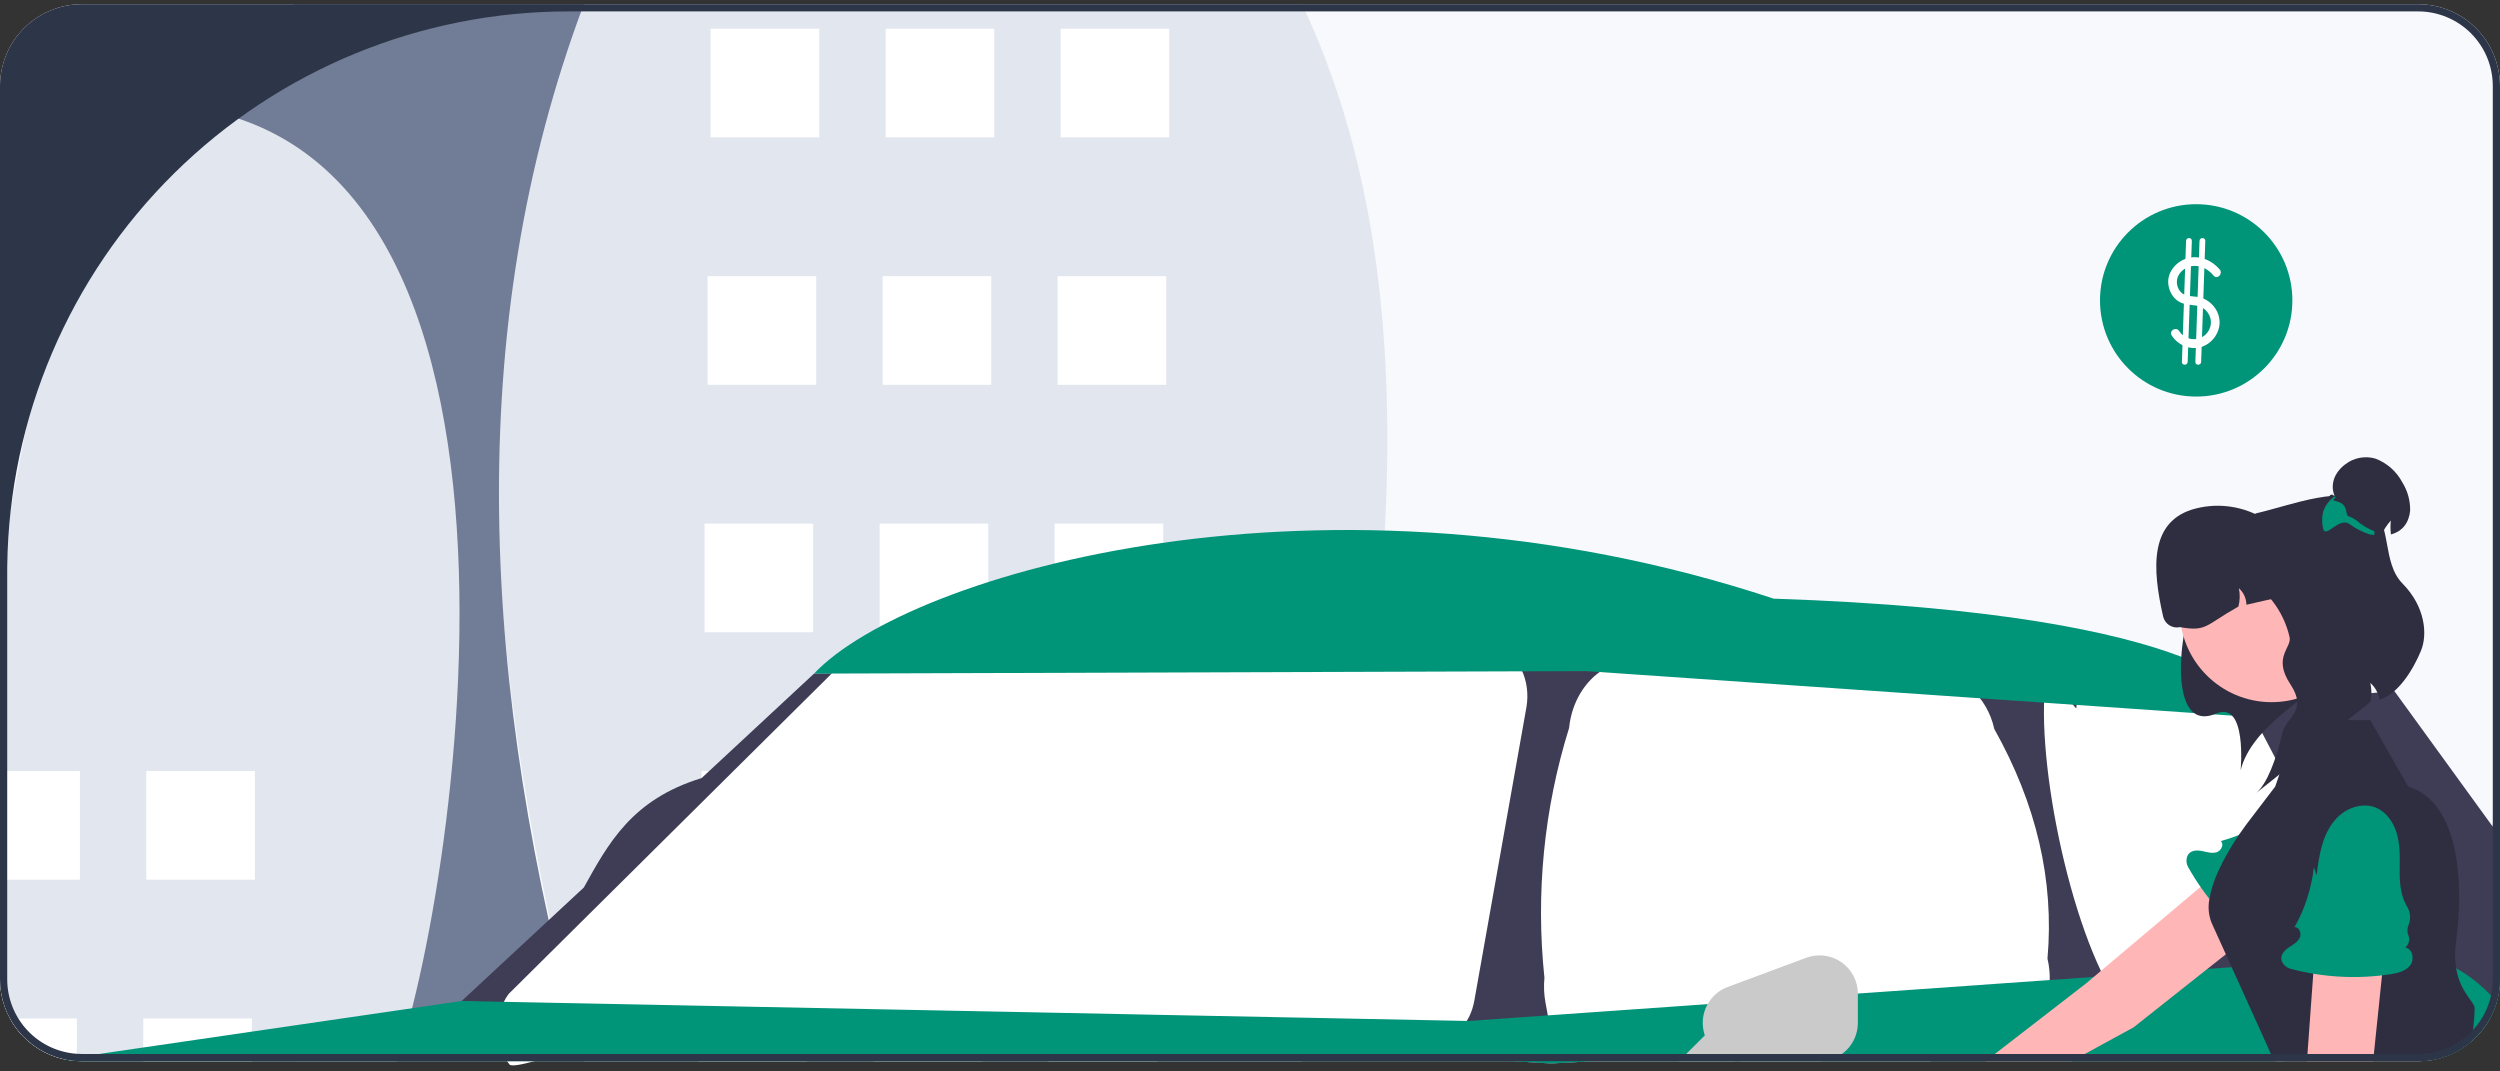 <svg width="350" height="150" viewBox="0 0 350 150" fill="none" xmlns="http://www.w3.org/2000/svg">
<rect x="0" y="0" width="350" height="150" fill="#333333" stroke="none"/>
<g clip-path="url(#clip0_1539_13003)">
<path d="M350 12.047V137.108C349.998 139.023 349.517 140.906 348.601 142.588C347.986 143.716 347.185 144.732 346.232 145.593C346.162 145.658 346.091 145.719 346.02 145.775C345.156 146.531 344.18 147.15 343.126 147.608C342.659 147.815 342.178 147.989 341.687 148.128C341.364 148.219 341.03 148.3 340.697 148.36C340.245 148.45 339.788 148.509 339.328 148.537C339.071 148.557 338.808 148.568 338.54 148.568H222.955L217.172 148.881L211.707 148.568H11.46C11.227 148.568 10.99 148.562 10.763 148.542C10.137 148.507 9.515 148.419 8.904 148.28C6.374 147.701 4.115 146.281 2.498 144.252C0.88 142.222 -0.001 139.703 3.32664e-07 137.108V12.047C0.004 9.009 1.212 6.097 3.36 3.948C5.509 1.8 8.421 0.591 11.46 0.588H338.54C341.579 0.591 344.491 1.8 346.639 3.948C348.788 6.097 349.996 9.009 350 12.047Z" fill="#F8F9FC"/>
<path d="M81.738 0.588C63.815 42.393 67.252 93.162 81.738 148.568H182.288C194.862 93.099 201.228 40.663 182.288 0.588H81.738Z" fill="#E1E6EF"/>
<path d="M41.182 0.588C8.432 40.891 17.569 92.735 41.182 148.568H81.737C67.112 95.821 64.721 45.936 81.737 0.588H41.182Z" fill="#717D96"/>
<path d="M163.699 4.018H148.49V19.227H163.699V4.018Z" fill="white"/>
<path d="M139.196 4.018H123.987V19.227H139.196V4.018Z" fill="white"/>
<path d="M114.692 4.018H99.483V19.227H114.692V4.018Z" fill="white"/>
<path d="M163.277 38.661H148.068V53.87H163.277V38.661Z" fill="white"/>
<path d="M138.773 38.661H123.564V53.87H138.773V38.661Z" fill="white"/>
<path d="M114.27 38.661H99.061V53.87H114.27V38.661Z" fill="white"/>
<path d="M162.854 73.303H147.645V88.513H162.854V73.303Z" fill="white"/>
<path d="M138.351 73.303H123.142V88.513H138.351V73.303Z" fill="white"/>
<path d="M113.847 73.303H98.638V88.513H113.847V73.303Z" fill="white"/>
<path d="M162.432 107.946H147.223V123.155H162.432V107.946Z" fill="white"/>
<path d="M137.928 107.946H122.719V123.155H137.928V107.946Z" fill="white"/>
<path d="M113.425 107.946H98.216V123.155H113.425V107.946Z" fill="white"/>
<path d="M162.01 142.588H146.798V148.568H162.01V142.588Z" fill="white"/>
<path d="M137.505 142.588H122.298V148.568H137.505V142.588Z" fill="white"/>
<path d="M113 142.588H97.793V148.568H113V142.588Z" fill="white"/>
<path d="M3.32664e-07 79.189V137.108C-0.001 139.703 0.88 142.222 2.498 144.252C4.115 146.281 6.374 147.701 8.904 148.28C9.515 148.419 10.137 148.507 10.763 148.542C10.99 148.563 11.227 148.568 11.46 148.568H55.545C64.801 121.462 81.818 5.133 12.121 15.234L3.32664e-07 79.189Z" fill="#E1E6EF"/>
<path d="M35.69 107.946H20.481V123.155H35.69V107.946Z" fill="white"/>
<path d="M11.187 107.946H0V123.153H11.187V107.946Z" fill="white"/>
<path d="M35.268 142.588H20.061V148.568H35.268V142.588Z" fill="white"/>
<path d="M1.394 142.588C2.174 144.012 3.246 145.256 4.541 146.237C5.835 147.218 7.322 147.914 8.904 148.28C9.515 148.419 10.137 148.507 10.763 148.542V142.588H1.394Z" fill="white"/>
<path d="M350 95.436V137.108C349.998 139.023 349.517 140.907 348.601 142.588L347.813 141.926L346.293 140.654L337.879 133.618L339.97 142.234L337.51 142.366L337.318 142.376L332.853 142.618L328.949 142.83H328.934L323.364 143.133L317.924 143.426L316.111 143.522L304.561 144.149L299.636 144.416L297.404 144.537L291.5 144.856L283.581 145.285L282.111 145.366L258.869 146.623L244.086 147.426L241.793 147.548L241.621 147.558L240.687 147.608H240.682L238.656 147.719L235.747 147.876L231.035 148.128L228.954 148.239L222.954 148.568L217.172 148.881L211.707 148.568L194.086 147.558L182.662 146.901L182.288 146.881L162.01 145.719L146.798 144.846L137.505 144.315L122.298 143.441L115.288 143.042L113 142.911L107.374 142.588L81.737 141.118L79.828 141.007L79.722 141.002L70.434 140.472L64.636 140.138L76.818 128.82L76.985 128.664L81.737 124.25C85.156 118.113 88.439 111.916 98.217 108.936L99.283 107.947L113.965 94.305L116.47 94.27L182.288 93.401L192.227 93.27L212.591 93.002L219.97 92.906L225.419 93.224L272.631 95.992L275.707 96.174L291.404 97.093L305.929 97.942L312.833 98.346L314.52 98.447L314.631 98.452L315.48 98.502L317.752 98.3L320.545 98.053L321.581 97.962L322.056 97.916L332 97.037L332.833 96.962L335.212 96.75L348.99 115.739L350 95.436Z" fill="#3F3D56"/>
<path d="M296.689 140.48C289.692 130.351 284.592 104.634 286.588 94.016C286.501 93.669 290.675 99.494 290.689 99.133C290.755 97.349 292.026 95.967 293.527 96.046L312.396 97.034C312.863 97.075 313.311 97.237 313.695 97.504C314.08 97.772 314.388 98.136 314.588 98.56L328.854 125.879C329.079 126.316 329.214 126.794 329.251 127.284C329.39 129.062 328.289 130.637 326.793 130.802L301.495 133.596C301.412 133.605 301.328 133.61 301.245 133.61C300.043 133.607 297.037 141.847 296.689 140.48Z" fill="white"/>
<path d="M216.371 140.386L216.556 141.391L217.274 145.26C217.419 146.046 217.644 146.816 217.944 147.558C218.034 147.79 218.136 148.017 218.244 148.239C218.297 148.351 218.351 148.457 218.411 148.568H270.212L278.81 147.573L278.918 147.558C280.69 147.314 282.337 146.507 283.614 145.255C284.674 144.199 285.515 142.944 286.089 141.563C286.663 140.181 286.959 138.7 286.959 137.204C286.971 136.786 286.959 136.368 286.923 135.952C286.876 135.361 286.784 134.775 286.648 134.199C287.615 123.214 285.066 112.506 279.199 102.058C278.718 99.824 277.54 97.801 275.836 96.28C274.436 95.04 272.654 94.317 270.787 94.229L228.971 92.512C227.379 92.461 225.807 92.888 224.46 93.74C221.899 95.325 220.038 98.315 219.673 101.911C216.154 113.215 214.979 125.118 216.221 136.891C216.106 138.057 216.157 139.234 216.371 140.386Z" fill="white"/>
<path d="M201.062 145.536L93.621 142.409C92.27 142.37 72.294 150.252 71.324 149.026C69.2 146.342 69.149 141.922 71.208 139.154L118.144 92.608C118.574 91.978 119.146 91.458 119.814 91.089C120.482 90.721 121.227 90.515 121.989 90.487H208.475C208.884 90.487 209.291 90.548 209.682 90.666C212.564 91.536 214.361 95.286 213.694 99.042L206.4 140.129C205.831 143.289 203.671 145.527 201.181 145.537C201.141 145.537 201.101 145.537 201.062 145.536Z" fill="white"/>
<path d="M313.381 100.253L222.069 93.956L113.965 94.306C127.263 80.244 185.711 63.1 248.308 83.81C310.932 85.909 315.48 98.504 315.48 98.504L316.261 99.728L313.381 100.253Z" fill="#009479"/>
<path d="M349.555 140.26C349.326 141.069 349.005 141.85 348.601 142.588C347.986 143.716 347.185 144.732 346.232 145.593C346.161 145.659 346.091 145.719 346.02 145.775C345.156 146.531 344.179 147.15 343.126 147.608C342.659 147.815 342.178 147.989 341.687 148.128C341.363 148.219 341.03 148.3 340.697 148.361C340.245 148.45 339.788 148.509 339.328 148.537C339.071 148.558 338.808 148.568 338.54 148.568H222.954L217.172 148.881L211.707 148.568H11.459C11.227 148.568 10.99 148.563 10.762 148.542C10.137 148.507 9.515 148.419 8.904 148.28L10.762 148.007L13.843 147.558L20.06 146.649L35.267 144.426L41.182 143.563L55.545 141.467L57.944 141.118L64.636 140.138L70.54 140.255L79.576 140.436H79.687L81.737 140.477L95.47 140.75L100.515 140.851L137.525 141.583L140.909 141.649L145.954 141.75L162.02 142.073L182.288 142.472L183.641 142.497L205.343 142.931L205.626 142.936L216.697 142.154L227.53 141.391L235.737 140.815L238.384 140.628L238.485 140.623L239.071 140.583L239.454 140.553L242.677 140.325L254.732 139.477L260.101 139.098L262.414 138.936L264.833 138.765L286.959 137.204L293.121 136.77H293.126L296.495 136.532L302.672 136.098H302.677L309.025 135.649H309.03L311.495 135.477L312.439 135.411L319.631 134.906L323.98 134.598L331.444 134.073L333.752 133.911L336.853 133.689L337.702 133.628L337.879 133.618C337.879 133.618 340.475 133.674 343.858 135.553C344.93 136.15 345.943 136.846 346.884 137.633C347.536 138.175 348.156 138.754 348.742 139.366C349.015 139.649 349.283 139.947 349.555 140.26Z" fill="#009479"/>
<path d="M235.056 148.567H242.889L242.172 147.901L241.803 147.557L241.793 147.547L240.141 146.017L238.828 144.795L237.763 145.86L237.333 146.29L236.066 147.557L235.747 147.876L235.056 148.567Z" fill="#CACACA"/>
<path d="M277.97 148.568H290.015L291.869 147.558L297.404 144.537L298.707 143.825L309.025 135.649H309.03L311.621 133.598L312.964 132.532L314.626 131.214L322.833 124.714C323.06 124.534 323.272 124.335 323.464 124.118C323.911 123.612 324.25 123.02 324.46 122.378C324.671 121.736 324.748 121.058 324.687 120.386C324.683 120.328 324.675 120.271 324.661 120.214C324.572 119.474 324.315 118.764 323.912 118.137C323.509 117.51 322.969 116.982 322.333 116.593C321.436 116.043 320.388 115.792 319.34 115.877C318.291 115.961 317.297 116.376 316.5 117.063L310.48 122.138L308.076 124.164L298.767 132.012L293.126 136.77H293.121L292.045 137.679L282.111 145.366L279.273 147.558L277.97 148.568Z" fill="#FFB6B6"/>
<path d="M319.674 130.826C319.992 130.87 320.315 130.808 320.594 130.65C320.874 130.492 321.093 130.247 321.22 129.952C321.382 129.591 321.654 129.29 321.996 129.091C322.063 129.053 322.132 129.02 322.203 128.991C322.634 128.829 323.021 128.564 323.328 128.22C323.636 127.877 323.856 127.464 323.97 127.016C324.324 125.54 325.459 124.107 326.6 123.002C327.848 121.793 329.181 120.633 330.103 119.16C331.434 117.036 331.807 114.054 329.24 112.282C328.136 111.545 326.812 111.211 325.491 111.336C322.725 111.561 320.438 113.249 318.266 114.884L318.809 113.816C316.468 115.644 313.781 116.98 310.91 117.744C311.407 118.195 310.976 119.098 310.339 119.308C309.701 119.519 309.014 119.297 308.357 119.158C307.53 118.982 306.506 118.997 306.18 119.985C306.108 120.224 306.087 120.475 306.117 120.722C306.147 120.969 306.228 121.208 306.355 121.422C308.661 125.525 311.791 129.108 315.548 131.943C316.382 132.573 317.352 133.192 318.39 133.069C319.428 132.946 320.311 131.655 319.674 130.826Z" fill="#009479"/>
<path d="M317.384 139.184L317.924 143.426L318.449 147.557L318.505 147.997L318.581 148.568H338.54C338.808 148.568 339.071 148.557 339.328 148.537C339.788 148.509 340.245 148.45 340.697 148.361L340.924 147.285L341.056 146.643L332.707 144.012L328.95 142.83H328.939L323.51 141.113L317.384 139.184Z" fill="#FFB6B6"/>
<path d="M309.631 129.214C310.04 130.118 310.591 131.325 311.207 132.694C311.343 132.987 311.48 133.29 311.621 133.598C311.884 134.184 312.156 134.79 312.439 135.411C313.687 138.174 315.045 141.174 316.111 143.522C316.995 145.487 317.682 147.002 317.929 147.557C318.005 147.714 318.04 147.795 318.04 147.795L318.505 147.997L319.833 148.568H338.54C338.808 148.568 339.07 148.557 339.328 148.537C339.788 148.509 340.245 148.45 340.697 148.361C341.03 148.3 341.363 148.219 341.687 148.128C342.178 147.989 342.659 147.815 343.126 147.608C344.179 147.15 345.155 146.531 346.02 145.775C346.06 145.426 346.141 144.866 346.227 144.184C346.362 143.166 346.434 142.14 346.444 141.113C346.444 140.29 344.424 138.956 343.858 135.552C343.668 134.309 343.666 133.044 343.853 131.8C344.899 124.133 344.53 112.401 337.141 110.108L331.828 100.805H321.692L320.045 105.658V105.664L319.101 108.446L318.535 110.108L318.414 110.27L314.798 115.012C314.798 115.012 314.222 115.744 313.434 116.901V116.906C312.297 118.56 311.308 120.311 310.48 122.138C309.939 123.322 309.548 124.569 309.318 125.85C309.093 126.978 309.201 128.147 309.631 129.214Z" fill="#2F2E41"/>
<path d="M330.993 91.429C323.545 97.094 315.251 101.603 313.688 107.838C313.688 107.838 314.625 98.042 310.256 99.899C302.916 103.019 305.4 86.051 307.458 83.277C310.888 78.653 322.456 76.025 322.456 76.025L330.662 80.53L330.993 91.429Z" fill="#2F2E41"/>
<path d="M318.025 98.304C325.128 98.304 330.887 92.545 330.887 85.442C330.887 78.338 325.128 72.579 318.025 72.579C310.921 72.579 305.162 78.338 305.162 85.442C305.162 92.545 310.921 98.304 318.025 98.304Z" fill="#FFB6B6"/>
<path d="M322.657 80.52L323.152 82.694L314.499 84.664C314.492 84.224 314.393 83.791 314.21 83.391C314.027 82.991 313.763 82.633 313.435 82.34C313.622 83.193 313.601 84.078 313.373 84.92C308.707 87.538 308.975 88.466 305.204 87.798C304.951 87.856 304.689 87.863 304.433 87.82C304.178 87.776 303.933 87.682 303.713 87.544C303.494 87.406 303.303 87.226 303.153 87.014C303.003 86.803 302.896 86.564 302.839 86.311C301.321 79.645 300.823 72.833 307.455 71.178C309.068 70.775 310.744 70.698 312.387 70.951C314.029 71.205 315.604 71.783 317.02 72.653C318.436 73.523 319.664 74.668 320.632 76.018C321.6 77.369 322.288 78.9 322.657 80.52Z" fill="#2F2E41"/>
<path d="M320.54 89.194C320.117 87.337 319.286 85.597 318.109 84.1C316.932 82.604 315.437 81.387 313.732 80.537C312.027 79.688 310.156 79.228 308.251 79.19C306.347 79.152 304.459 79.537 302.721 80.317C303.323 78.541 304.541 77.04 306.154 76.084L315.894 71.856C320.698 70.762 328.302 67.658 331.772 70.631C334.969 73.361 333.413 78.707 336.357 81.7C339.583 84.981 339.857 88.86 338.942 91.091C337.884 93.672 335.766 97.194 333.123 97.956C332.986 97.048 332.533 96.217 331.844 95.609C332.034 96.475 332.051 97.37 331.892 98.242L315.894 111.002C317.388 109.703 318.661 106.354 319.538 102.582C320.057 100.35 323.153 99.566 320.642 95.777C318.131 91.988 320.881 90.692 320.54 89.194Z" fill="#2F2E41"/>
<path d="M333.355 74.962L333.31 75.052C333.255 75.171 333.2 75.291 333.155 75.415L333.15 75.421C332.906 75.51 332.632 75.366 332.362 75.136C332.404 75.676 332.434 76.197 332.457 76.709L323.939 73.376C325.421 73.632 325.64 68.362 326.702 69.371C326.762 69.426 326.817 69.481 326.872 69.536C326.739 69.218 326.649 68.885 326.602 68.544C326.557 68.115 326.591 67.683 326.702 67.267C326.704 67.265 326.705 67.263 326.706 67.26C326.707 67.257 326.707 67.255 326.707 67.252C326.813 66.876 326.978 66.519 327.196 66.195C327.51 65.723 327.907 65.312 328.368 64.983C328.956 64.533 329.642 64.229 330.369 64.094C331.097 63.959 331.846 63.997 332.557 64.205C334.184 64.82 335.529 66.011 336.337 67.551C337.073 68.737 337.449 70.111 337.419 71.506C337.388 71.872 337.31 72.233 337.185 72.578C337.029 73.063 336.764 73.506 336.409 73.872C336.054 74.238 335.62 74.517 335.14 74.688C335.02 74.727 334.881 74.772 334.731 74.827C334.651 74.178 334.646 73.522 334.716 72.872C334.162 73.498 333.703 74.202 333.355 74.962Z" fill="#2F2E41"/>
<path d="M325.106 73.037C325.117 73.315 325.151 73.592 325.206 73.864C325.21 73.9 325.217 73.935 325.226 73.969C325.575 75.52 327.465 72.293 328.926 73.376C329.837 74.032 330.847 74.537 331.918 74.872C331.963 74.747 332.362 74.992 332.417 74.872C332.432 74.842 332.402 74.403 332.417 74.373C331.506 74.022 330.662 73.516 329.924 72.877C328.552 71.865 328.747 72.812 328.428 71.381C328.059 69.73 325.884 70.438 327.001 69.655L326.872 69.476C326.078 70.024 325.493 70.823 325.211 71.745C325.211 71.748 325.211 71.75 325.21 71.753C325.209 71.756 325.208 71.758 325.206 71.76C325.122 72.18 325.089 72.609 325.106 73.037Z" fill="#009479"/>
<path d="M322.97 148.568H332.237L332.343 147.557L332.707 144.012L332.854 142.618L333.48 136.552L333.752 133.911L334.353 128.088L334.556 126.128C334.684 124.83 334.298 123.534 333.48 122.519C332.661 121.503 331.477 120.849 330.182 120.699C329.994 120.677 329.805 120.665 329.616 120.663H329.601C329.371 120.666 329.142 120.681 328.914 120.709C327.747 120.876 326.676 121.453 325.894 122.335C325.154 123.163 324.717 124.217 324.651 125.325L324.646 125.401V125.406L324.207 131.487L323.98 134.598L323.859 136.32L323.51 141.113L323.364 143.133L323.045 147.557L322.97 148.568Z" fill="#FFB6B6"/>
<path d="M336.722 132.659C336.975 132.462 337.157 132.187 337.239 131.877C337.32 131.567 337.298 131.238 337.175 130.942C337.03 130.574 337.004 130.169 337.101 129.785C337.12 129.711 337.144 129.638 337.173 129.568C337.358 129.145 337.439 128.684 337.407 128.223C337.376 127.763 337.234 127.317 336.993 126.923C336.183 125.639 335.949 123.826 335.954 122.238C335.96 120.5 336.059 118.737 335.649 117.048C335.056 114.612 333.182 112.264 330.121 112.865C328.823 113.14 327.659 113.855 326.827 114.889C325.057 117.026 324.669 119.842 324.324 122.539L323.939 121.405C323.613 124.357 322.694 127.214 321.237 129.802C321.907 129.762 322.253 130.701 321.958 131.304C321.664 131.907 321.026 132.245 320.467 132.617C319.764 133.088 319.06 133.831 319.54 134.754C319.661 134.972 319.826 135.162 320.024 135.313C320.222 135.464 320.449 135.573 320.691 135.632C325.239 136.845 329.989 137.104 334.642 136.394C335.675 136.235 336.795 135.974 337.432 135.144C338.068 134.315 337.761 132.782 336.722 132.659Z" fill="#009479"/>
<path d="M238.384 143.204C238.384 144.626 238.949 145.991 239.955 146.997C240.961 148.002 242.325 148.567 243.748 148.567H254.738C256.16 148.567 257.524 148.002 258.53 146.997C259.536 145.991 260.101 144.626 260.101 143.204V139.115C260.101 138.249 259.892 137.396 259.491 136.629C259.09 135.862 258.509 135.204 257.798 134.71C257.088 134.216 256.268 133.901 255.409 133.793C254.55 133.685 253.678 133.786 252.867 134.088L241.877 138.177C240.852 138.558 239.967 139.244 239.343 140.143C238.719 141.042 238.384 142.11 238.384 143.204Z" fill="#CACACA"/>
<path d="M11.46 147.557C11.227 147.557 10.995 147.547 10.763 147.532V148.007L13.843 147.557H11.46ZM55.545 147.557V148.568H81.737V147.557H55.545ZM194.086 147.557L211.707 148.568H222.955L228.955 148.239L231.035 148.128L235.747 147.876L238.657 147.719L240.682 147.608H240.687L241.621 147.557H194.086ZM338.54 147.557H337.591L337.646 148.568H338.54C338.808 148.568 339.071 148.557 339.328 148.537L339.374 147.906L339.404 147.517C339.117 147.546 338.829 147.559 338.54 147.557ZM11.46 147.557C11.227 147.557 10.995 147.547 10.763 147.532V148.007L13.843 147.557H11.46ZM55.545 147.557V148.568H81.737V147.557H55.545ZM194.086 147.557L211.707 148.568H222.955L228.955 148.239L231.035 148.128L235.747 147.876L238.657 147.719L240.682 147.608H240.687L241.621 147.557H194.086ZM11.46 147.557C11.227 147.557 10.995 147.547 10.763 147.532V148.007L13.843 147.557H11.46ZM20.061 147.557V148.568H113V147.557H20.061ZM194.086 147.557L211.707 148.568H222.955L228.955 148.239L231.035 148.128L235.747 147.876L238.657 147.719L240.682 147.608H240.687L241.621 147.557H194.086ZM338.54 147.557H298.965C298.909 147.891 298.859 148.229 298.813 148.568H338.54C338.808 148.568 339.071 148.557 339.328 148.537L339.374 147.906L339.404 147.517C339.117 147.546 338.829 147.559 338.54 147.557ZM11.46 147.557C11.227 147.557 10.995 147.547 10.763 147.532V148.007L13.843 147.557H11.46ZM11.46 147.557C11.227 147.557 10.995 147.547 10.763 147.532V148.007L13.843 147.557H11.46ZM11.46 147.557C11.227 147.557 10.995 147.547 10.763 147.532V148.007L13.843 147.557H11.46ZM11.46 147.557C11.227 147.557 10.995 147.547 10.763 147.532V148.007L13.843 147.557H11.46ZM11.46 147.557C11.227 147.557 10.995 147.547 10.763 147.532V148.007L13.843 147.557H11.46ZM11.46 147.557C11.227 147.557 10.995 147.547 10.763 147.532V148.007L13.843 147.557H11.46ZM11.46 147.557C11.227 147.557 10.995 147.547 10.763 147.532V148.007L13.843 147.557H11.46ZM11.46 147.557C11.227 147.557 10.995 147.547 10.763 147.532C9.101 147.423 7.489 146.917 6.063 146.057C4.637 145.197 3.437 144.007 2.566 142.588H1.394C2.174 144.012 3.246 145.256 4.541 146.237C5.835 147.217 7.322 147.914 8.904 148.28L10.763 148.007L13.843 147.557H11.46ZM338.54 0.588H11.46C8.421 0.591 5.509 1.8 3.36 3.948C1.212 6.097 0.004 9.009 3.32664e-07 12.047V137.108C-0.001 139.703 0.88 142.222 2.498 144.252C4.115 146.281 6.374 147.701 8.904 148.28C9.515 148.419 10.137 148.507 10.763 148.542C10.99 148.562 11.227 148.568 11.46 148.568H338.54C338.808 148.568 339.071 148.557 339.328 148.537C339.788 148.509 340.245 148.45 340.697 148.36C341.03 148.3 341.364 148.219 341.687 148.128C342.178 147.989 342.659 147.815 343.126 147.608C344.18 147.15 345.156 146.531 346.02 145.775C346.091 145.719 346.162 145.658 346.232 145.593C347.185 144.732 347.986 143.716 348.601 142.588C349.517 140.906 349.998 139.023 350 137.108V12.047C349.996 9.009 348.788 6.097 346.639 3.948C344.491 1.8 341.579 0.591 338.54 0.588ZM348.99 137.108C348.99 137.867 348.907 138.624 348.742 139.366C348.549 140.257 348.237 141.118 347.813 141.926C347.42 142.686 346.933 143.393 346.364 144.032V144.037L346.359 144.042C346.318 144.088 346.273 144.138 346.227 144.184C344.98 145.546 343.392 146.55 341.626 147.093C341.465 147.143 341.303 147.189 341.141 147.234C341.071 147.254 341 147.27 340.924 147.285C340.424 147.401 339.916 147.479 339.404 147.517C339.117 147.546 338.829 147.559 338.54 147.557H11.46C11.227 147.557 10.995 147.547 10.763 147.532C8.119 147.354 5.641 146.179 3.83 144.244C2.02 142.308 1.012 139.758 1.01 137.108V80.224C1.01 79.876 1.01 79.532 1.015 79.189C1.278 58.514 9.679 38.775 24.395 24.252C39.112 9.728 58.96 1.588 79.636 1.598H338.54C339.913 1.598 341.272 1.868 342.54 2.393C343.807 2.918 344.96 3.687 345.93 4.658C346.9 5.628 347.67 6.78 348.195 8.048C348.72 9.316 348.99 10.675 348.99 12.047L348.99 137.108ZM11.46 147.557C11.227 147.557 10.995 147.547 10.763 147.532V148.007L13.843 147.557H11.46ZM11.46 147.557C11.227 147.557 10.995 147.547 10.763 147.532V148.007L13.843 147.557H11.46ZM11.46 147.557C11.227 147.557 10.995 147.547 10.763 147.532V148.007L13.843 147.557H11.46ZM11.46 147.557C11.227 147.557 10.995 147.547 10.763 147.532V148.007L13.843 147.557H11.46ZM11.46 147.557C11.227 147.557 10.995 147.547 10.763 147.532V148.007L13.843 147.557H11.46ZM11.46 147.557C11.227 147.557 10.995 147.547 10.763 147.532V148.007L13.843 147.557H11.46ZM11.46 147.557C11.227 147.557 10.995 147.547 10.763 147.532V148.007L13.843 147.557H11.46ZM11.46 147.557C11.227 147.557 10.995 147.547 10.763 147.532V148.007L13.843 147.557H11.46ZM194.086 147.557L211.707 148.568H222.955L228.955 148.239L231.035 148.128L235.747 147.876L238.657 147.719L240.682 147.608H240.687L241.621 147.557H194.086ZM55.545 147.557V148.568H81.737V147.557H55.545ZM11.46 147.557C11.227 147.557 10.995 147.547 10.763 147.532V148.007L13.843 147.557H11.46ZM194.086 147.557L211.707 148.568H222.955L228.955 148.239L231.035 148.128L235.747 147.876L238.657 147.719L240.682 147.608H240.687L241.621 147.557H194.086ZM55.545 147.557V148.568H81.737V147.557H55.545ZM11.46 147.557C11.227 147.557 10.995 147.547 10.763 147.532V148.007L13.843 147.557H11.46ZM338.54 147.557H337.591L337.646 148.568H338.54C338.808 148.568 339.071 148.557 339.328 148.537L339.374 147.906L339.404 147.517C339.117 147.546 338.829 147.559 338.54 147.557ZM194.086 147.557L211.707 148.568H222.955L228.955 148.239L231.035 148.128L235.747 147.876L238.657 147.719L240.682 147.608H240.687L241.621 147.557H194.086ZM55.545 147.557V148.568H81.737V147.557H55.545Z" fill="#2D3648"/>
<path d="M307.465 55.519C314.902 55.519 320.931 49.49 320.931 42.053C320.931 34.617 314.902 28.588 307.465 28.588C300.029 28.588 294 34.617 294 42.053C294 49.49 300.029 55.519 307.465 55.519Z" fill="#009479"/>
<path d="M310.764 37.734C309.687 36.435 307.889 35.669 306.218 36.157C304.688 36.604 303.414 38.053 303.557 39.707C303.623 40.474 303.936 41.211 304.474 41.768C305.081 42.398 305.855 42.615 306.704 42.687C307.61 42.763 308.387 42.898 308.99 43.644C309.515 44.293 309.679 45.154 309.378 45.939C308.664 47.805 306.137 48.022 305.081 46.344C304.667 45.686 303.617 46.294 304.035 46.956C304.896 48.324 306.647 49.077 308.221 48.566C309.752 48.068 310.876 46.481 310.733 44.858C310.586 43.172 309.244 41.783 307.576 41.554C306.698 41.434 305.778 41.53 305.184 40.744C304.72 40.13 304.62 39.28 304.971 38.592C305.399 37.752 306.331 37.223 307.264 37.222C308.323 37.22 309.249 37.797 309.907 38.591C310.406 39.192 311.259 38.331 310.764 37.734Z" fill="white"/>
<path d="M306.049 33.721L305.467 50.671C305.449 51.191 306.257 51.191 306.275 50.671L306.857 33.721C306.875 33.202 306.067 33.202 306.049 33.721Z" fill="white"/>
<path d="M307.933 33.721L307.351 50.671C307.333 51.191 308.141 51.191 308.159 50.671L308.741 33.721C308.759 33.202 307.951 33.202 307.933 33.721Z" fill="white"/>
</g>
<defs>
<clipPath id="clip0_1539_13003">
<rect width="350" height="148.568" fill="white" transform="translate(0 0.588)"/>
</clipPath>
</defs>
</svg>
